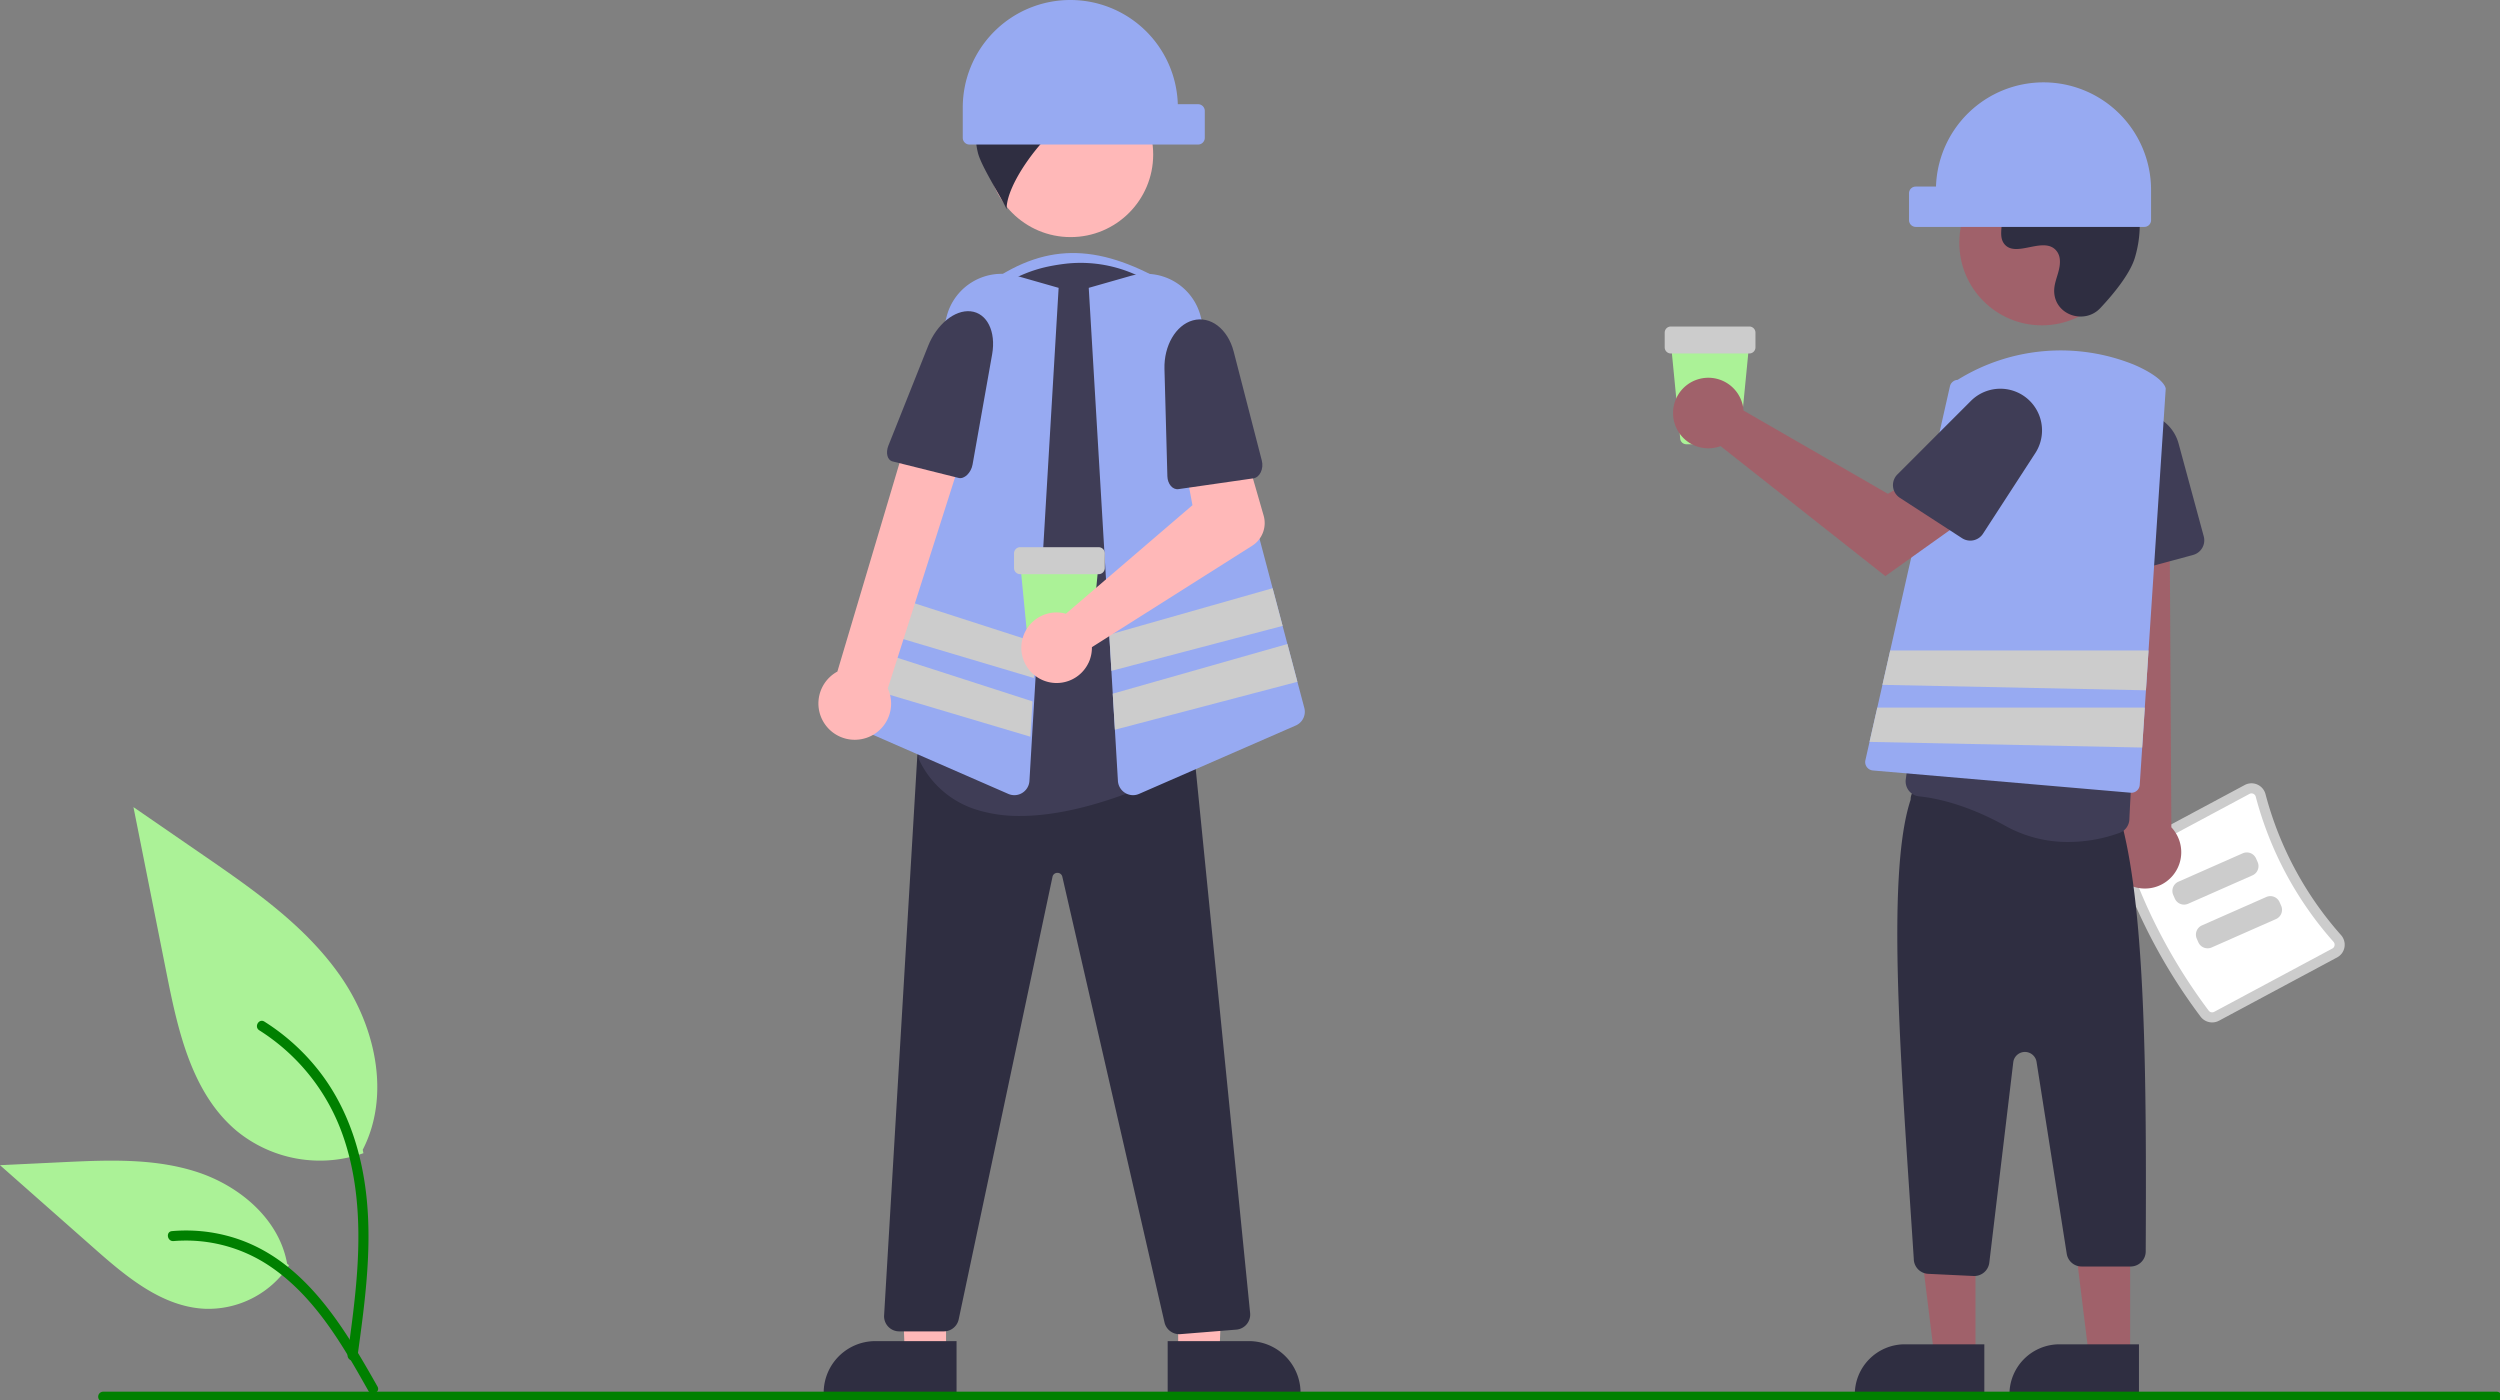<?xml version="1.0" encoding="UTF-8" standalone="no"?>
<svg
   data-name="Layer 1"
   width="743.704"
   height="416.5"
   viewBox="0 0 743.704 416.5"
   version="1.1"
   id="svg357"
   sodipodi:docname="undraw_coffee_break_h3uu.svg"
   inkscape:version="1.2 (dc2aedaf03, 2022-05-15)"
   xmlns:inkscape="http://www.inkscape.org/namespaces/inkscape"
   xmlns:sodipodi="http://sodipodi.sourceforge.net/DTD/sodipodi-0.dtd"
   xmlns="http://www.w3.org/2000/svg"
   xmlns:svg="http://www.w3.org/2000/svg">
  <rect x="0" y="0" width="743.704" height="416.5" fill="#808080" stroke="none"/>
  <defs
     id="defs361" />
  <sodipodi:namedview
     id="namedview359"
     pagecolor="#505050"
     bordercolor="#eeeeee"
     borderopacity="1"
     inkscape:showpageshadow="0"
     inkscape:pageopacity="0"
     inkscape:pagecheckerboard="0"
     inkscape:deskcolor="#505050"
     showgrid="false"
     inkscape:zoom="2.5594238"
     inkscape:cx="267.44301"
     inkscape:cy="334.64564"
     inkscape:window-width="1366"
     inkscape:window-height="699"
     inkscape:window-x="0"
     inkscape:window-y="0"
     inkscape:window-maximized="1"
     inkscape:current-layer="svg357" />
  <path
     d="M743.934,373.905H729.798a1.818,1.818,0,0,1-1.816-1.647l-2.829-29.002h23.426L745.75,372.258A1.818,1.818,0,0,1,743.934,373.905Z"
     transform="translate(-228.148 -241.75)"
     fill="#e6e6e6"
     id="path259"
     style="fill:#abf297;fill-opacity:1" />
  <path
     d="M748.542,346.905H725.19a1.826,1.826,0,0,1-1.824-1.824v-4.378a1.826,1.826,0,0,1,1.824-1.824h23.351a1.826,1.826,0,0,1,1.824,1.824v4.378A1.826,1.826,0,0,1,748.542,346.905Z"
     transform="translate(-228.148 -241.75)"
     fill="#ccc"
     id="path261" />
  <path
     d="M578.549,342.75h-56v-17c17.696-12.315,33.375-11.244,54,1Z"
     transform="translate(-228.148 -241.75)"
     fill="#6c63ff"
     id="path263"
     style="fill:#97aaf2;fill-opacity:1" />
  <polygon
     points="281.433 402.957 269.173 402.956 267.34 355.668 281.435 355.669 281.433 402.957"
     fill="#ffb8b8"
     id="polygon265" />
  <path
     d="M512.707,656.591l-39.531-.001v-.5a15.386,15.386,0,0,1,15.386-15.386h.001l24.144.001Z"
     transform="translate(-228.148 -241.75)"
     fill="#2f2e41"
     id="path267" />
  <polygon
     points="350.486 402.957 362.746 402.956 364.579 355.668 350.484 355.669 350.486 402.957"
     fill="#ffb8b8"
     id="polygon269" />
  <path
     d="M575.507,640.704l24.144-.001h.001a15.386,15.386,0,0,1,15.386,15.386v.5l-39.531.001Z"
     transform="translate(-228.148 -241.75)"
     fill="#2f2e41"
     id="path271" />
  <path
     d="M578.957,638.646a4.52,4.52,0,0,1-4.394-3.522L544.176,502.584a1.457,1.457,0,0,0-1.464-1.174h-.008a1.458,1.458,0,0,0-1.46,1.188L513.34,634.245a4.522,4.522,0,0,1-4.402,3.566H495.645a4.5,4.5,0,0,1-4.492-4.766l9.901-166.855,3.984-1.179.075.001,78.258.685,16.667,166.672a4.498,4.498,0,0,1-4.116,4.922l-16.604,1.341Q579.136,638.646,578.957,638.646Z"
     transform="translate(-228.148 -241.75)"
     fill="#2f2e41"
     id="path273" />
  <circle
     cx="318.491"
     cy="45.971"
     r="24.561"
     fill="#ffb8b8"
     id="circle275" />
  <path
     d="M531.593,484.484a42.393,42.393,0,0,1-12.728-1.791,28.097,28.097,0,0,1-17.038-14.375,4.505,4.505,0,0,1-.335-3.354c2.709-9.245,15.799-57.301,7.447-95.503a40.485,40.485,0,0,1,5.755-31.114,39.977,39.977,0,0,1,25.927-17.438l0-.001c1.385-.271,2.778-.492,4.139-.66a39.836,39.836,0,0,1,32.258,10.613,40.82,40.82,0,0,1,12.816,32.36l-6.419,103.004a4.46,4.46,0,0,1-2.398,3.703C573.625,473.801,551.418,484.484,531.593,484.484Z"
     transform="translate(-228.148 -241.75)"
     fill="#3f3d56"
     id="path277" />
  <path
     d="M574.386,269.642A30.156,30.156,0,0,0,541.333,251.058l7.744,6.258c-9.622.324-19.75-.365-26.619,6.379,2.187-.061,5.054,4.617,7.241,4.557-4.089.081-7.797,2.954-9.603,6.623a18.865,18.865,0,0,0-1.114,11.997c.808,4.009,6.968,13.402,8.626,17.14-.285-9.77,18.949-33.074,28.342-30.642a25.772,25.772,0,0,0-11.9,9.035A34.904,34.904,0,0,1,564.75,279.018a14.65,14.65,0,0,0,4.935.276,6.025,6.025,0,0,0,3.572-9.629Z"
     transform="translate(-228.148 -241.75)"
     fill="#2f2e41"
     id="path279" />
  <path
     d="M529.901,478.299a4.504,4.504,0,0,1-1.802-.38l-46.601-20.34a4.47,4.47,0,0,1-2.553-5.277l30.85-116.539a16.865,16.865,0,0,1,20.941-11.903l12.335,3.521-8.684,146.681a4.513,4.513,0,0,1-2.146,3.57A4.466,4.466,0,0,1,529.901,478.299Z"
     transform="translate(-228.148 -241.75)"
     fill="#6c63ff"
     id="path281"
     style="fill:#97aaf2;fill-opacity:1" />
  <path
     d="M616.149,452.3l-2.05-7.73-2.97-11.24-1.43-5.39-2.97-11.21-21.43-80.97a16.847,16.847,0,0,0-20.94-11.9l-12.33,3.52,6.11,103.17.63,10.77.4,6.79v.01l.64,10.71.9,15.23a4.53,4.53,0,0,0,4.49,4.24,4.583,4.583,0,0,0,1.8-.38l46.6-20.34A4.466,4.466,0,0,0,616.149,452.3Z"
     transform="translate(-228.148 -241.75)"
     fill="#6c63ff"
     id="path283"
     style="fill:#97aaf2;fill-opacity:1" />
  <polygon
     points="381.55 186.19 330.621 199.57 329.99 188.8 378.581 174.98 381.55 186.19"
     fill="#ccc"
     id="polygon285" />
  <polygon
     points="385.95 202.82 331.66 217.08 331.021 206.37 331.021 206.36 382.981 191.58 385.95 202.82"
     fill="#ccc"
     id="polygon287" />
  <polygon
     points="308.181 191.12 307.55 201.69 257.601 186.81 260.53 175.75 308.181 191.12"
     fill="#ccc"
     id="polygon289" />
  <polygon
     points="307.14 208.65 256.17 192.2 253.24 203.29 306.52 219.16 307.14 208.65"
     fill="#ccc"
     id="polygon291" />
  <path
     d="M485.207,461.454a10.743,10.743,0,0,0,7.044-14.891l23.962-75.226-16.991-3.559-21.969,73.753a10.801,10.801,0,0,0,7.955,19.922Z"
     transform="translate(-228.148 -241.75)"
     fill="#ffb8b8"
     id="path293" />
  <path
     d="M516.878,334.356h0c4.879.498,7.623,5.984,6.41,12.814L517.467,379.948c-.436,2.457-2.458,4.403-4.139,3.982l-19.69-4.922c-1.515-.379-2.073-2.531-1.215-4.685L504.243,344.67C506.81,338.23,512.148,333.873,516.878,334.356Z"
     transform="translate(-228.148 -241.75)"
     fill="#3f3d56"
     id="path295" />
  <path
     d="M546.549,241.75h0a31.993,31.993,0,0,1,31.975,31h6.025a2,2,0,0,1,2,2v8a2,2,0,0,1-2,2h-68a2,2,0,0,1-2-2v-9A32,32,0,0,1,546.549,241.75Z"
     transform="translate(-228.148 -241.75)"
     fill="#6c63ff"
     id="path297"
     style="fill:#97aaf2;fill-opacity:1" />
  <path
     d="M550.372,439.555H536.237A1.818,1.818,0,0,1,534.421,437.908l-2.829-29.002h23.426l-2.829,29.001A1.818,1.818,0,0,1,550.372,439.555Z"
     transform="translate(-228.148 -241.75)"
     fill="#e6e6e6"
     id="path299"
     style="fill:#abf297;fill-opacity:1" />
  <path
     d="M554.98,412.555H531.629a1.826,1.826,0,0,1-1.824-1.824v-4.378a1.826,1.826,0,0,1,1.824-1.824h23.351a1.826,1.826,0,0,1,1.824,1.824v4.378A1.826,1.826,0,0,1,554.98,412.555Z"
     transform="translate(-228.148 -241.75)"
     fill="#ccc"
     id="path301" />
  <path
     d="M543.608,424.002a10.526,10.526,0,0,1,1.626.319l37.646-32.284-2.201-11.845,17.443-5.658L604.056,395.125a8,8,0,0,1-3.409,8.975l-47.677,30.17a10.497,10.497,0,1,1-9.361-10.269Z"
     transform="translate(-228.148 -241.75)"
     fill="#ffb8b8"
     id="path303" />
  <path
     d="M582.978,337.063h0c5.212-1.459,10.419,2.508,12.164,9.266l8.373,32.43c.628,2.431-.591,5.014-2.496,5.288l-22.307,3.209c-1.716.247-3.229-1.513-3.292-3.832l-.866-31.913C574.368,344.581,577.926,338.478,582.978,337.063Z"
     transform="translate(-228.148 -241.75)"
     fill="#3f3d56"
     id="path305" />
  <path
     d="M882.811,544.22a167.506,167.506,0,0,1-24.075-44.932,4.303,4.303,0,0,1,2.032-5.179l35.145-18.832a4.247,4.247,0,0,1,3.726-.151,4.319,4.319,0,0,1,2.461,2.884,102.328,102.328,0,0,0,22.446,41.891,4.318,4.318,0,0,1,1.038,3.647,4.247,4.247,0,0,1-2.189,3.018L888.249,545.397A4.303,4.303,0,0,1,882.811,544.22Z"
     transform="translate(-228.148 -241.75)"
     fill="#ccc"
     id="path307" />
  <path
     d="M885.209,542.418a1.299,1.299,0,0,0,1.622.335l35.145-18.832a1.246,1.246,0,0,0,.653-.897,1.318,1.318,0,0,0-.325-1.128,105.34,105.34,0,0,1-23.107-43.125,1.319,1.319,0,0,0-.758-.895,1.247,1.247,0,0,0-1.11.046l-35.145,18.832a1.298,1.298,0,0,0-.62,1.537,164.507,164.507,0,0,0,23.645,44.127Z"
     transform="translate(-228.148 -241.75)"
     fill="#fff"
     id="path309" />
  <path
     d="M898.22,502.152l-19.142,8.45a3.003,3.003,0,0,1-3.956-1.533l-.473-1.073a3.003,3.003,0,0,1,1.533-3.956l19.142-8.45a3.003,3.003,0,0,1,3.956,1.533l.473,1.073A3.003,3.003,0,0,1,898.22,502.152Z"
     transform="translate(-228.148 -241.75)"
     fill="#ccc"
     id="path311" />
  <path
     d="M905.22,515.152l-19.142,8.45a3.003,3.003,0,0,1-3.956-1.533l-.473-1.073a3.003,3.003,0,0,1,1.533-3.956l19.142-8.45a3.003,3.003,0,0,1,3.956,1.533l.473,1.073A3.003,3.003,0,0,1,905.22,515.152Z"
     transform="translate(-228.148 -241.75)"
     fill="#ccc"
     id="path313" />
  <path
     d="M860.327,504.32a10.743,10.743,0,0,1-2.062-16.343l-8.072-114.558,23.253,2.255.639,112.187a10.801,10.801,0,0,1-13.757,16.459Z"
     transform="translate(-228.148 -241.75)"
     fill="#a0616a"
     id="path315" />
  <path
     d="M855.456,411.912a4.482,4.482,0,0,1-1.859-3.401L851.893,377.635a12.399,12.399,0,0,1,24.346-3.927l7.485,27.605a4.505,4.505,0,0,1-3.166,5.521L859.268,412.606A4.483,4.483,0,0,1,855.456,411.912Z"
     transform="translate(-228.148 -241.75)"
     fill="#3f3d56"
     id="path317" />
  <polygon
     points="587.676 403.408 575.416 403.408 569.584 356.12 587.678 356.12 587.676 403.408"
     fill="#a0616a"
     id="polygon319" />
  <path
     d="M566.659,399.905H590.303a0,0,0,0,1,0,0v14.887a0,0,0,0,1,0,0H551.772a0,0,0,0,1,0,0v0A14.887,14.887,0,0,1,566.659,399.905Z"
     fill="#2f2e41"
     id="path321" />
  <polygon
     points="633.676 403.408 621.416 403.408 615.584 356.12 633.678 356.12 633.676 403.408"
     fill="#a0616a"
     id="polygon323" />
  <path
     d="M612.659,399.905H636.303a0,0,0,0,1,0,0v14.887a0,0,0,0,1,0,0H597.772a0,0,0,0,1,0,0v0A14.887,14.887,0,0,1,612.659,399.905Z"
     fill="#2f2e41"
     id="path325" />
  <path
     d="M815.245,621.335l-13.496-.644a4.499,4.499,0,0,1-4.286-4.463c-3.558-54.919-8.486-113.807-.942-136.557a4.501,4.501,0,0,1,5.146-4.485l53.994,7.838a4.474,4.474,0,0,1,3.854,4.42c6.894,26.936,7.205,75.782,6.944,126.534a4.5,4.5,0,0,1-4.5,4.534h-14.55a4.479,4.479,0,0,1-4.445-3.801l-8.977-57.067a3.5,3.5,0,0,0-6.933.128l-7.126,59.603a4.517,4.517,0,0,1-4.469,3.966Q815.352,621.341,815.245,621.335Z"
     transform="translate(-228.148 -241.75)"
     fill="#2f2e41"
     id="path327" />
  <path
     d="M824.746,487.451c-11.899-6.611-21.197-8.349-25.68-8.796a4.418,4.418,0,0,1-3.053-1.673,4.478,4.478,0,0,1-.931-3.401l12.938-96.051a33.219,33.219,0,0,1,19.364-25.957,32.306,32.306,0,0,1,31.396,2.461q.665.442,1.305.903a33.178,33.178,0,0,1,12.636,34.573c-7.934,32.455-10.659,85.662-11.125,95.999a4.465,4.465,0,0,1-2.918,4.005,45.085,45.085,0,0,1-15.226,2.711A38.125,38.125,0,0,1,824.746,487.451Z"
     transform="translate(-228.148 -241.75)"
     fill="#3f3d56"
     id="path329" />
  <circle
     cx="607.419"
     cy="72.22"
     r="24.561"
     fill="#a0616a"
     id="circle331" />
  <path
     d="M852.948,333.401c-4.582,4.881-13.091,2.261-13.688-4.407a8.056,8.056,0,0,1,.01-1.556c.308-2.954,2.015-5.635,1.606-8.754a4.59,4.59,0,0,0-.84-2.149c-3.651-4.889-12.222,2.187-15.668-2.239-2.113-2.714.371-6.987-1.251-10.021-2.14-4.004-8.479-2.029-12.454-4.221-4.423-2.439-4.158-9.225-1.247-13.353,3.551-5.034,9.776-7.72,15.923-8.107s12.253,1.275,17.992,3.511c6.521,2.541,12.988,6.054,17.001,11.788,4.88,6.973,5.35,16.348,2.909,24.502C861.757,323.356,856.69,329.416,852.948,333.401Z"
     transform="translate(-228.148 -241.75)"
     fill="#2f2e41"
     id="path333" />
  <path
     d="M872.399,357.28c-.43-2.02-4.12-4.78-9.4-7.03a58.135,58.135,0,0,0-52.5,4.5,2.48,2.48,0,0,0-2.29,1.95l-17.76,78.55-2.31,10.23-1.53,6.77-2.31,10.2-1.23,5.45a2.508,2.508,0,0,0,2.22,3.05l76.69,6.62c.07,0,.15.01.22.01a2.5,2.5,0,0,0,2.48-2.34l.73-11.11.78-11.88.34-5.15.77-11.85,5.11-77.84V357.34Z"
     transform="translate(-228.148 -241.75)"
     fill="#6c63ff"
     id="path335"
     style="fill:#97aaf2;fill-opacity:1" />
  <path
     d="M746.564,362.224a10.526,10.526,0,0,1,.239,1.64l42.957,24.782,10.441-6.011,11.131,14.572L788.996,413.128l-49.008-38.663a10.496,10.496,0,1,1,6.576-12.241Z"
     transform="translate(-228.148 -241.75)"
     fill="#a0616a"
     id="path337" />
  <path
     d="M791.295,386.539a4.482,4.482,0,0,1,1.293-3.653l21.863-21.868a12.399,12.399,0,0,1,19.168,15.516l-15.57,23.992a4.505,4.505,0,0,1-6.224,1.325l-18.504-12.009A4.483,4.483,0,0,1,791.295,386.539Z"
     transform="translate(-228.148 -241.75)"
     fill="#3f3d56"
     id="path339" />
  <polygon
     points="639.15 193.5 638.38 205.35 559.99 203.73 562.3 193.5 639.15 193.5"
     fill="#ccc"
     id="polygon341" />
  <polygon
     points="638.041 210.5 637.26 222.38 556.15 220.7 558.461 210.5 638.041 210.5"
     fill="#ccc"
     id="polygon343" />
  <path
     d="M836.049,266.25h0a31.993,31.993,0,0,0-31.975,31h-6.025a2,2,0,0,0-2,2v8a2,2,0,0,0,2,2h68a2,2,0,0,0,2-2v-9A32,32,0,0,0,836.049,266.25Z"
     transform="translate(-228.148 -241.75)"
     fill="#6c63ff"
     id="path345"
     style="fill:#97aaf2;fill-opacity:1" />
  <path
     d="M336.263,584.806a39.063,39.063,0,0,1-37.721-6.645c-13.212-11.089-17.354-29.359-20.725-46.275l-9.969-50.036L288.719,496.222c15.01,10.335,30.357,21.001,40.75,35.971s14.929,35.405,6.579,51.603"
     transform="translate(-228.148 -241.75)"
     fill="#e6e6e6"
     id="path347"
     style="fill:#abf297;fill-opacity:1" />
  <path
     d="M334.478,645.385c2.112-15.387,4.285-30.973,2.803-46.525-1.316-13.812-5.53-27.303-14.109-38.364a63.819,63.819,0,0,0-16.374-14.837c-1.637-1.034-3.144,1.561-1.514,2.59a60.672,60.672,0,0,1,23.999,28.956c5.225,13.289,6.064,27.776,5.164,41.893-.544,8.537-1.698,17.019-2.861,25.489a1.554,1.554,0,0,0,1.048,1.845,1.509,1.509,0,0,0,1.845-1.048Z"
     transform="translate(-228.148 -241.75)"
     fill="#f2f2f2"
     id="path349"
     style="fill:#008000;fill-opacity:1" />
  <path
     d="M314.131,618.156a28.755,28.755,0,0,1-25.055,12.931c-12.683-.602-23.257-9.454-32.775-17.858l-28.153-24.857,18.633-.892c13.4-.641,27.145-1.239,39.908,2.893s24.533,14.077,26.867,27.287"
     transform="translate(-228.148 -241.75)"
     fill="#e6e6e6"
     id="path351"
     style="fill:#abf297;fill-opacity:1" />
  <path
     d="M340.449,654.23c-10.168-17.991-21.961-37.986-43.035-44.377a48.022,48.022,0,0,0-18.101-1.869c-1.922.166-1.442,3.128.476,2.963a44.614,44.614,0,0,1,28.886,7.642c8.145,5.544,14.487,13.252,19.854,21.425,3.288,5.007,6.233,10.226,9.178,15.438.941,1.666,3.693.463,2.74-1.222Z"
     transform="translate(-228.148 -241.75)"
     fill="#f2f2f2"
     id="path353"
     style="fill:#008000;fill-opacity:1" />
  <path
     d="M970.852,658.25h-712a1,1,0,0,1,0-2h712a1,1,0,0,1,0,2Z"
     transform="translate(-228.148 -241.75)"
     fill="#ccc"
     id="path355"
     style="fill:#008000;fill-opacity:1;stroke:#008000;stroke-opacity:1" />
</svg>
